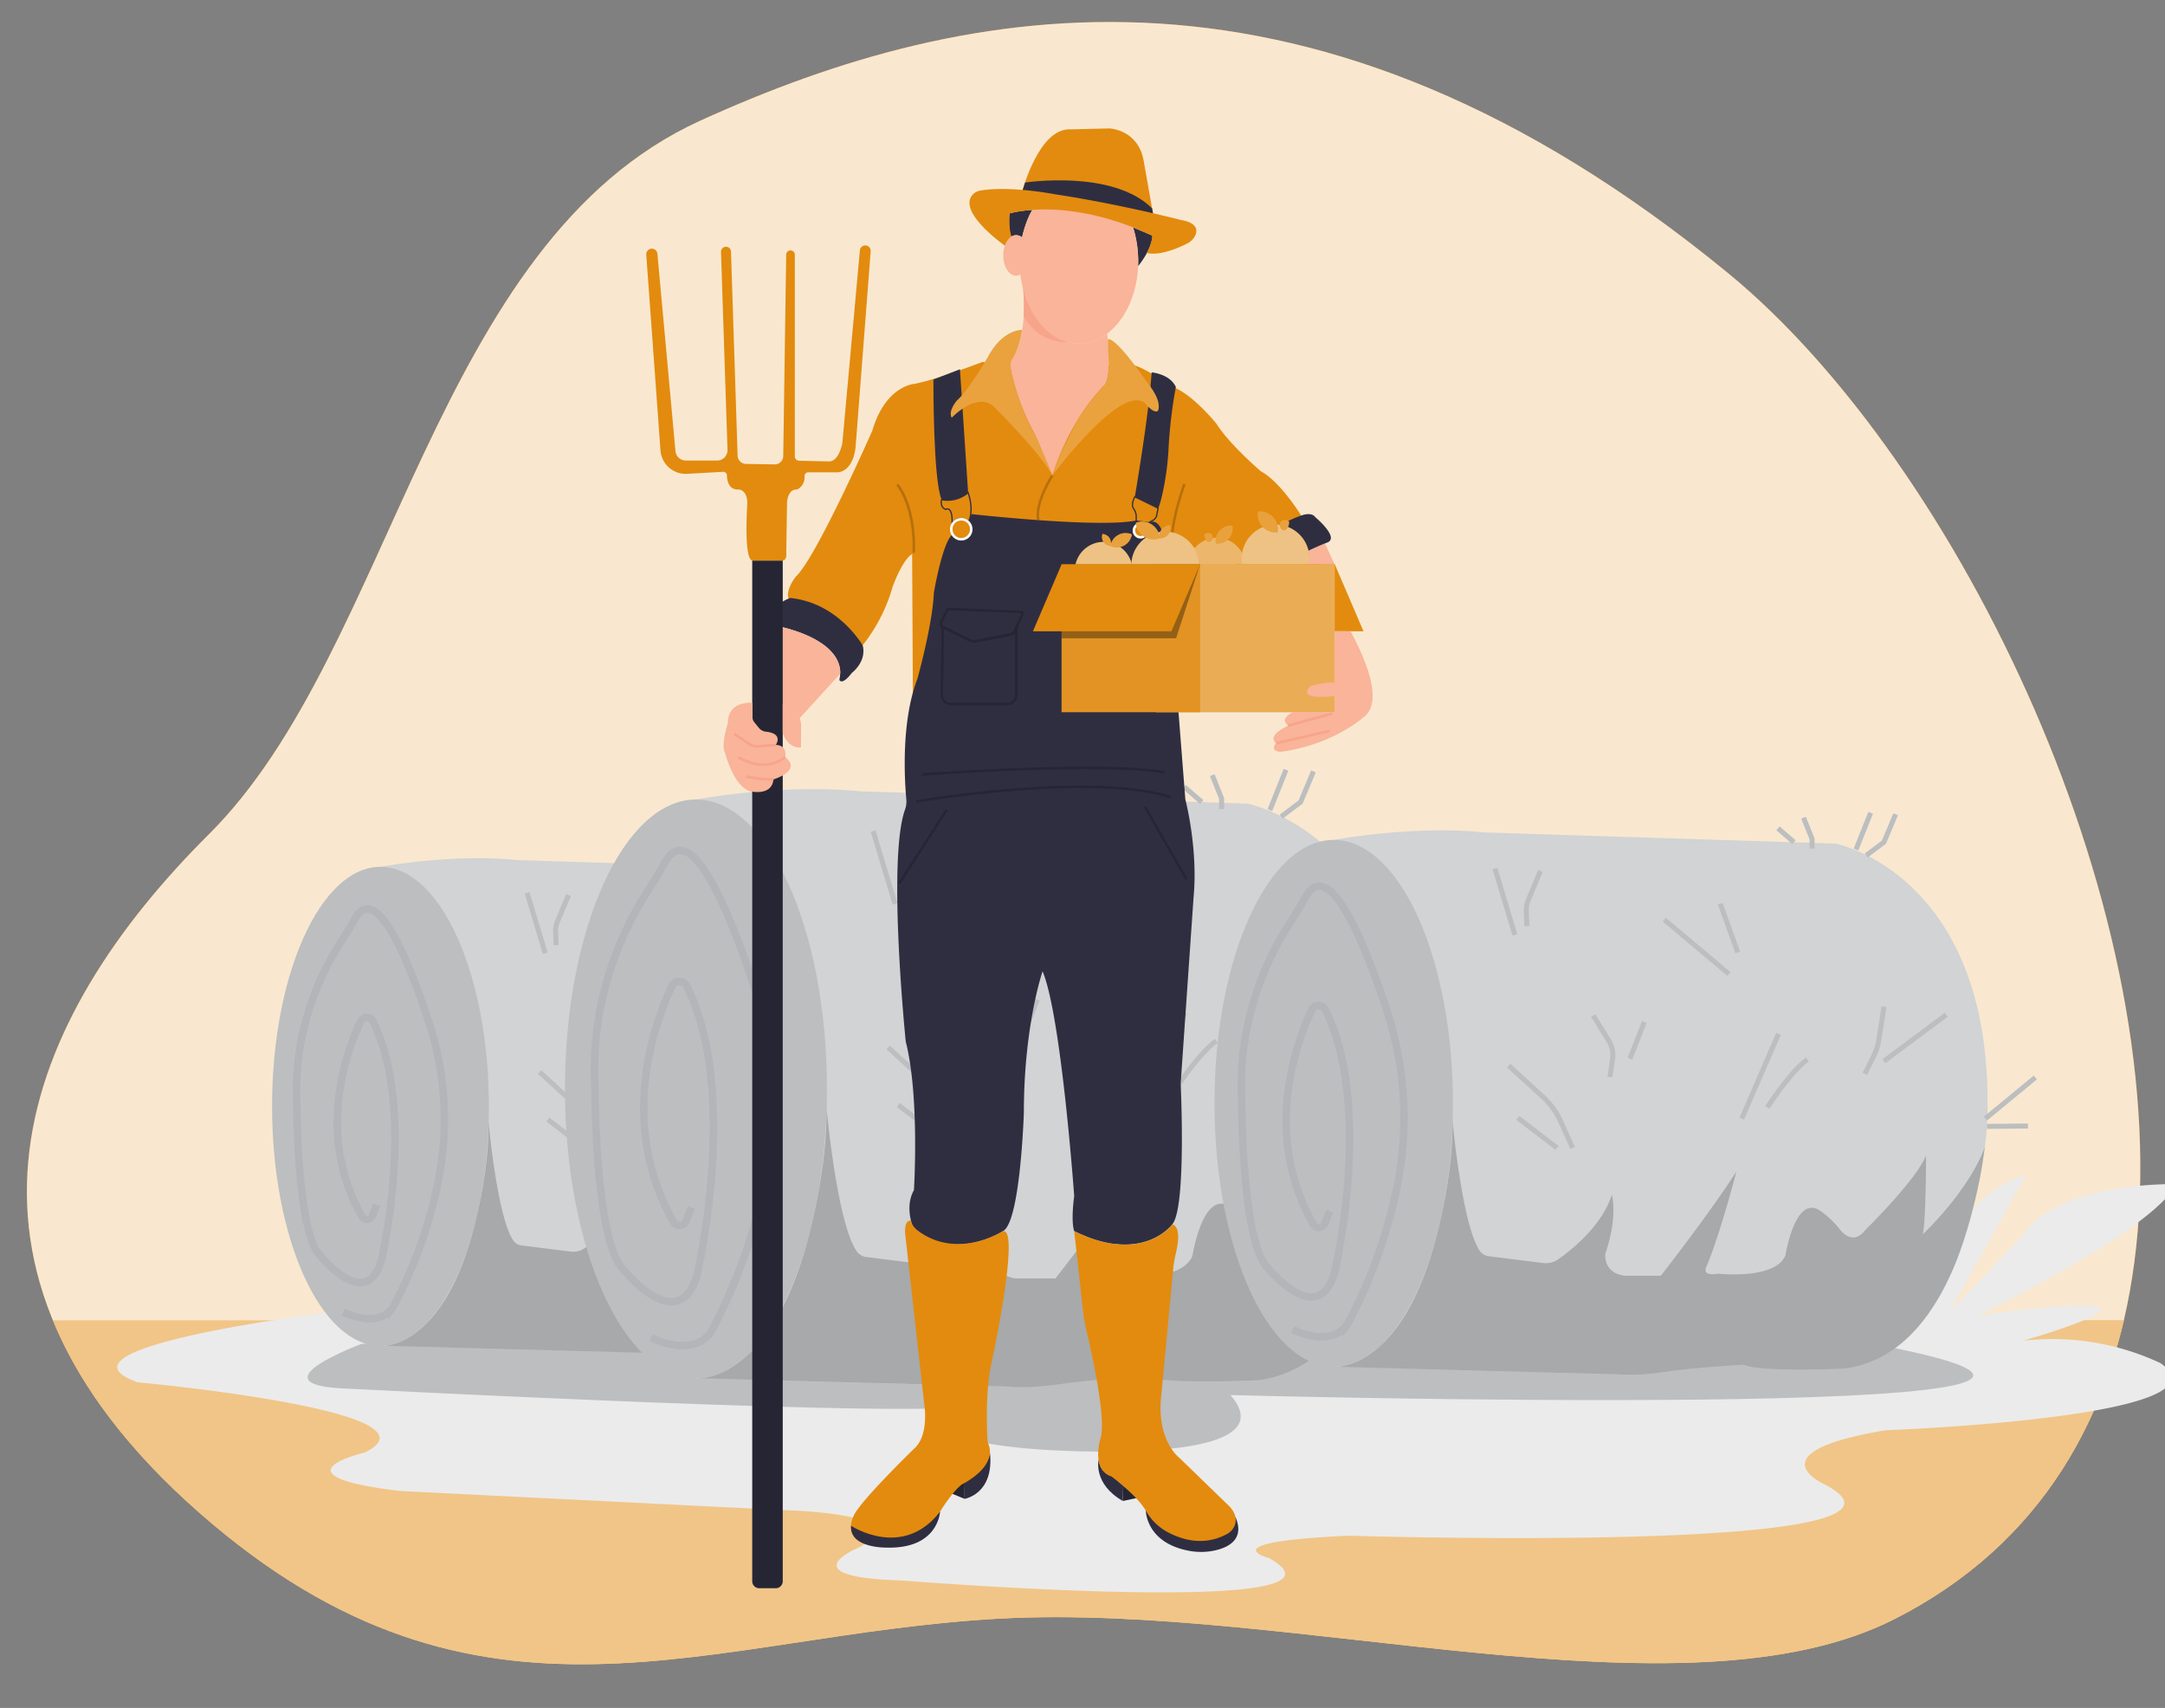 <svg id="bad9fe94-f1c8-4baa-81b1-992b72682067" data-name="Layer 1" xmlns="http://www.w3.org/2000/svg" xmlns:xlink="http://www.w3.org/1999/xlink" width="865.76" height="682.89" viewBox="0 0 865.76 682.89"><rect x="0" y="0" width="865.76" height="682.89" fill="#808080" stroke="none"/><defs><clipPath id="ebfd3318-6679-41ed-9547-6cf9bcbc780d"><path id="a43e41b6-6dcf-4dc3-9fb2-337117b24049" data-name="SVGID" d="M152.15,346.58s28.57-5.37,54.78-2.69l127.68,4s59.14,11.42,55.11,102.82c0,0-5.38,82-51.75,88,0,0-30.17,1.52-36.85-1.39,0,0-17.46.9-30.77,2.88a67,67,0,0,1-11.84.72l-106.36-2.89Z" fill="#d1d3d4"/></clipPath><clipPath id="ba92b842-6b0a-4fa2-9ffa-f966d7a89aca"><path id="ba81b79e-947b-4924-8601-cbde0071c558" data-name="SVGID" d="M278.31,319.68s34.52-6.5,66.19-3.25l154.3,4.88s71.46,13.8,66.59,124.25c0,0-6.5,99.07-62.53,106.38,0,0-36.46,1.84-44.53-1.67,0,0-21.11,1.08-37.18,3.48a81.68,81.68,0,0,1-14.32.86l-128.52-3.48Z" fill="#d1d3d4"/></clipPath><clipPath id="bb8c334f-099f-4970-8952-b1da4d2535d2"><path id="edfcfa21-ffd4-4bcd-a4a6-e4229078079a" data-name="SVGID" d="M533.34,335.82s31.41-5.91,60.23-3L734,337.3s65,12.56,60.6,113.07c0,0-5.91,90.16-56.9,96.81,0,0-33.18,1.67-40.53-1.53,0,0-19.2,1-33.83,3.17a73.76,73.76,0,0,1-13,.79l-116.95-3.17Z" fill="#d1d3d4"/></clipPath></defs><g id="b54c1dc4-9cef-4141-b1e5-fe02eebbfd91" data-name="freepik--background-simple--inject-1"><path d="M853.48,504.8C871.77,367.37,783,184.73,691.17,109.31,525.22-26.86,387.35-.53,280.1,48.22S157.64,259.85,83.59,333.51s-116.16,172.75-3.81,271.4,203.06,48.52,320.42,42.25,273.2,43,357.45.18C816.49,617.44,845.46,565.62,853.48,504.8Z" fill="#E38B0E"/><path d="M853.48,504.8C871.77,367.37,783,184.73,691.17,109.31,525.22-26.86,387.35-.53,280.1,48.22S157.64,259.85,83.59,333.51s-116.16,172.75-3.81,271.4,203.06,48.52,320.42,42.25,273.2,43,357.45.18C816.49,617.44,845.46,565.62,853.48,504.8Z" fill="#fff" opacity="0.8" style="isolation:isolate"/></g><g id="e8ee3f42-0f85-4b03-8d0e-a11cfc9f6b31" data-name="freepik--Floor--inject-1"><path d="M21.2,528c10.46,25.34,29.26,51.13,58.58,76.85,112.34,98.63,203.06,48.52,320.42,42.25s273.2,43,357.45.18c51.18-26,79.77-68.68,91.66-119.32Z" fill="#E38B0E"/><path d="M21.2,528c10.46,25.34,29.26,51.13,58.58,76.85,112.34,98.63,203.06,48.52,320.42,42.25s273.2,43,357.45.18c51.18-26,79.77-68.68,91.66-119.32Z" fill="#fff" opacity="0.5" style="isolation:isolate"/></g><path d="M133,524.57S15.44,538.63,55.05,552.68c0,0,125.23,11.5,90.73,28.11,0,0-38.34,9,14.05,15.34l153.34,7.66s57.5,1.28,29.39,15.34c0,0-26.83,11.5,17.89,12.78,0,0,190.39,15.33,147-8.95,0,0-24.28-6.39,31.94-8.94,0,0,244.07,7.66,190.4-20.45,0,0-29.39-12.78,24.28-21.72,0,0,140.56-5.11,109.89-26.83A101.93,101.93,0,0,0,809,536.07s80.5-23-17.89-10.22c0,0,69-33.23,79.23-52.39,0,0-47.28-1.28-61.34,20.44l-29.39,30.67,30.67-55s-16.61,5.12-24.28,17.89Z" fill="#ebebeb"/><path d="M144.5,537.35S99.77,554,139.39,555.24c0,0,196.78,10.22,240.23,7.66,0,0-17.89,12.78,35.77,16.62,0,0,102.23,7.66,76.67-21.73,0,0,411.46,11.08,265.79-18.74L276.11,528.4Z" fill="#bcbec0"/><path id="a7a0aeeb-9e01-4c5d-8d99-4e157badf36a" data-name="SVGID" d="M152.15,346.58s28.57-5.37,54.78-2.69l127.68,4s59.14,11.42,55.11,102.82c0,0-5.38,82-51.75,88,0,0-30.17,1.52-36.85-1.39,0,0-17.46.9-30.77,2.88a67,67,0,0,1-11.84.72l-106.36-2.89Z" fill="#d1d3d4"/><g clip-path="url(#ebfd3318-6679-41ed-9547-6cf9bcbc780d)"><path d="M195.31,448.14s3.46,38.51,10,47.92a4.46,4.46,0,0,0,3.11,1.88l19.85,2.49a7.83,7.83,0,0,0,5.51-1.37c5.05-3.55,15.94-12.27,19.47-23.44,0,0,2.32,7.75-2.33,21.3,0,0-1.16,7,7,8.14H271.1s18.21-23.24,27.51-38c0,0-5.81,22.46-10.85,34.47,0,0-2.32,3.88,4.26,2.71,0,0,20.53,2.33,24.4-6.58,0,0,3.1-20.14,11.24-17,0,0,3.09,1.16,8.13,7,0,0,4.65,7.36,9.68.77,0,0,18.59-18.2,22.08-27.11,0,0,0,23.24-1.16,28.66,0,0,17-15.88,22.85-32.53,0,0-7.74,59.65-32.92,74,0,0-8,7-18.35,7.39,0,0-31.62,1.52-36.85-1.39,0,0-13.17.78-26.34,2.32,0,0-10.84,1.94-19.17,1.17l-103.46-2.78s26.38,2.2,38.58-52.42C190.73,485.69,195.81,465.77,195.31,448.14Z" opacity="0.2"/></g><line x1="219.1" y1="447.65" x2="233.36" y2="458.58" fill="none" stroke="#bcbec0" stroke-miterlimit="10" stroke-width="2"/><path d="M215.78,428.64l12.63,11.56a26.26,26.26,0,0,1,6.22,8.58l4.43,9.8" fill="none" stroke="#bcbec0" stroke-miterlimit="10" stroke-width="2"/><path d="M246.51,410.45l5.68,9.18a9.81,9.81,0,0,1,1.37,6.54l-.95,6.65" fill="none" stroke="#bcbec0" stroke-miterlimit="10" stroke-width="2"/><line x1="265.1" y1="412.78" x2="259.87" y2="426.14" fill="none" stroke="#bcbec0" stroke-miterlimit="10" stroke-width="2"/><line x1="210.78" y1="357" x2="218.04" y2="381.11" fill="none" stroke="#bcbec0" stroke-miterlimit="10" stroke-width="2"/><path d="M227.34,357.87l-4.48,10.69a8.81,8.81,0,0,0-.68,3.76l.22,5.6" fill="none" stroke="#bcbec0" stroke-miterlimit="10" stroke-width="2"/><line x1="272.36" y1="375.59" x2="295.89" y2="395.35" fill="none" stroke="#bcbec0" stroke-miterlimit="10" stroke-width="2"/><line x1="299.09" y1="387.5" x2="292.7" y2="369.78" fill="none" stroke="#bcbec0" stroke-miterlimit="10" stroke-width="2"/><line x1="300.54" y1="447.93" x2="313.91" y2="417.13" fill="none" stroke="#bcbec0" stroke-miterlimit="10" stroke-width="2"/><path d="M309.84,443.86s8.13-12.78,14.52-17.43" fill="none" stroke="#bcbec0" stroke-miterlimit="10" stroke-width="2"/><path d="M345.28,431.66l3.14-6.29a21.38,21.38,0,0,0,2-6.33l1.81-11.78" fill="none" stroke="#bcbec0" stroke-miterlimit="10" stroke-width="2"/><line x1="352.25" y1="427.01" x2="374.91" y2="410.16" fill="none" stroke="#bcbec0" stroke-miterlimit="10" stroke-width="2"/><line x1="389.12" y1="447.93" x2="407.29" y2="432.96" fill="none" stroke="#bcbec0" stroke-miterlimit="10" stroke-width="2"/><line x1="404.62" y1="450.61" x2="389.72" y2="450.75" fill="none" stroke="#bcbec0" stroke-miterlimit="10" stroke-width="2"/><line x1="342.07" y1="350.1" x2="347.42" y2="336.73" fill="none" stroke="#bcbec0" stroke-miterlimit="10" stroke-width="2"/><polyline points="345.81 352.24 352.23 347.42 356.5 337.27" fill="none" stroke="#bcbec0" stroke-miterlimit="10" stroke-width="2"/><line x1="313.71" y1="342.38" x2="319.52" y2="347.41" fill="none" stroke="#bcbec0" stroke-miterlimit="10" stroke-width="2"/><polyline points="323.01 338.5 326.11 346.25 326.11 349.74" fill="none" stroke="#bcbec0" stroke-miterlimit="10" stroke-width="2"/><ellipse cx="152.15" cy="442.35" rx="43.35" ry="95.77" fill="#bcbec0"/><path d="M137.28,524.62s12.81,6.68,19.35-1.22a8.8,8.8,0,0,0,.76-1.15,184.84,184.84,0,0,0,17.9-50.19,125.1,125.1,0,0,0-4-64c-8-24.28-20.87-56-29.42-40.55-1.81,3.27-3.79,6.44-5.82,9.58-6.72,10.37-19,33.84-17.33,64.47,0,0,0,51.12,9.29,60.42,0,0,18,22.66,24.41,2.32,0,0,14.38-60.2-3.28-95.92a2.73,2.73,0,0,0-4.92,0c-5.66,12-18.07,45.39.54,78a2.3,2.3,0,0,0,4.13-.28l1.78-4.46" fill="none" stroke="#939598" stroke-miterlimit="10" stroke-width="3" opacity="0.2"/><path id="a9006156-d03b-4fe0-8a93-56e03c316e16" data-name="SVGID" d="M278.31,319.68s34.52-6.5,66.19-3.25l154.3,4.88s71.46,13.8,66.59,124.25c0,0-6.5,99.07-62.53,106.38,0,0-36.46,1.84-44.53-1.67,0,0-21.11,1.08-37.18,3.48a81.68,81.68,0,0,1-14.32.86l-128.52-3.48Z" fill="#d1d3d4"/><g clip-path="url(#ba92b842-6b0a-4fa2-9ffa-f966d7a89aca)"><path d="M330.46,442.4s4.19,46.54,12.13,57.91a5.39,5.39,0,0,0,3.76,2.27l24,3a9.5,9.5,0,0,0,6.66-1.65c6.1-4.3,19.26-14.83,23.52-28.33,0,0,2.81,9.36-2.81,25.74,0,0-1.4,8.43,8.43,9.83h15.91s22-28.08,33.23-45.87c0,0-7,27.15-13.1,41.66,0,0-2.81,4.68,5.15,3.28,0,0,24.8,2.81,29.48-8,0,0,3.75-24.34,13.58-20.59,0,0,3.74,1.4,9.83,8.42,0,0,5.61,8.89,11.7.94,0,0,22.46-22,26.68-32.77,0,0,0,28.09-1.41,34.64,0,0,20.6-19.19,27.62-39.32,0,0-9.36,72.08-39.79,89.4,0,0-9.7,8.5-22.16,8.93,0,0-38.22,1.84-44.53-1.67,0,0-15.92.93-31.83,2.8,0,0-13.11,2.34-23.17,1.41l-125-3.35s31.88,2.65,46.62-63.35C324.93,487.78,331.07,463.71,330.46,442.4Z" opacity="0.2"/></g><line x1="359.21" y1="441.81" x2="376.44" y2="455.02" fill="none" stroke="#bcbec0" stroke-miterlimit="10" stroke-width="2"/><path d="M355.19,418.84l15.27,14A31.61,31.61,0,0,1,378,443.18L383.33,455" fill="none" stroke="#bcbec0" stroke-miterlimit="10" stroke-width="2"/><path d="M392.33,396.86,399.2,408a11.81,11.81,0,0,1,1.65,7.89l-1.15,8" fill="none" stroke="#bcbec0" stroke-miterlimit="10" stroke-width="2"/><line x1="414.8" y1="399.67" x2="408.48" y2="415.82" fill="none" stroke="#bcbec0" stroke-miterlimit="10" stroke-width="2"/><line x1="349.15" y1="332.27" x2="357.93" y2="361.41" fill="none" stroke="#bcbec0" stroke-miterlimit="10" stroke-width="2"/><path d="M369.16,333.32l-5.4,12.92a10.53,10.53,0,0,0-.83,4.54l.26,6.76" fill="none" stroke="#bcbec0" stroke-miterlimit="10" stroke-width="2"/><line x1="423.57" y1="354.74" x2="452.01" y2="378.61" fill="none" stroke="#bcbec0" stroke-miterlimit="10" stroke-width="2"/><line x1="455.87" y1="369.13" x2="448.15" y2="347.72" fill="none" stroke="#bcbec0" stroke-miterlimit="10" stroke-width="2"/><line x1="457.62" y1="442.15" x2="473.77" y2="404.93" fill="none" stroke="#bcbec0" stroke-miterlimit="10" stroke-width="2"/><path d="M468.86,437.23s9.83-15.45,17.55-21.06" fill="none" stroke="#bcbec0" stroke-miterlimit="10" stroke-width="2"/><path d="M511.68,422.49l3.81-7.61a25.92,25.92,0,0,0,2.43-7.64L520.11,393" fill="none" stroke="#bcbec0" stroke-miterlimit="10" stroke-width="2"/><line x1="520.11" y1="416.87" x2="547.49" y2="396.51" fill="none" stroke="#bcbec0" stroke-miterlimit="10" stroke-width="2"/><line x1="564.66" y1="442.15" x2="586.62" y2="424.07" fill="none" stroke="#bcbec0" stroke-miterlimit="10" stroke-width="2"/><line x1="583.39" y1="445.39" x2="565.39" y2="445.56" fill="none" stroke="#bcbec0" stroke-miterlimit="10" stroke-width="2"/><line x1="507.8" y1="323.93" x2="514.26" y2="307.78" fill="none" stroke="#bcbec0" stroke-miterlimit="10" stroke-width="2"/><polyline points="512.33 326.51 520.08 320.7 525.25 308.42" fill="none" stroke="#bcbec0" stroke-miterlimit="10" stroke-width="2"/><line x1="473.54" y1="314.6" x2="480.56" y2="320.68" fill="none" stroke="#bcbec0" stroke-miterlimit="10" stroke-width="2"/><polyline points="484.77 309.92 488.51 319.28 488.51 323.49" fill="none" stroke="#bcbec0" stroke-miterlimit="10" stroke-width="2"/><ellipse cx="278.31" cy="435.4" rx="52.38" ry="115.72" fill="#bcbec0"/><path d="M260.34,534.82s15.48,8.08,23.38-1.47a9.84,9.84,0,0,0,.92-1.39,223.34,223.34,0,0,0,21.62-60.65,151.1,151.1,0,0,0-4.86-77.37c-9.67-29.33-25.22-67.67-35.55-49-2.19,4-4.58,7.79-7,11.58-8.11,12.54-23,40.89-20.94,77.9,0,0,0,61.79,11.24,73,0,0,21.76,27.38,29.48,2.81,0,0,17.39-72.75-3.95-115.91a3.31,3.31,0,0,0-6,0c-6.84,14.48-21.82,54.86.66,94.21a2.78,2.78,0,0,0,5-.35l2.15-5.37" fill="none" stroke="#939598" stroke-miterlimit="10" stroke-width="3" opacity="0.2"/><path id="b8312515-29ca-471a-ba64-04d6132e9912" data-name="SVGID" d="M533.34,335.82s31.41-5.91,60.23-3L734,337.3s65,12.56,60.6,113.07c0,0-5.91,90.16-56.9,96.81,0,0-33.18,1.67-40.53-1.53,0,0-19.2,1-33.83,3.17a73.76,73.76,0,0,1-13,.79l-116.95-3.17Z" fill="#d1d3d4"/><g clip-path="url(#bb8c334f-099f-4970-8952-b1da4d2535d2)"><path d="M580.79,447.49s3.81,42.35,11,52.71a5,5,0,0,0,3.42,2.06L617.08,505a8.63,8.63,0,0,0,6.07-1.51c5.55-3.9,17.52-13.49,21.4-25.77,0,0,2.56,8.52-2.56,23.42,0,0-1.27,7.67,7.67,8.95h14.48s20-25.56,30.24-41.74c0,0-6.38,24.7-11.92,37.9,0,0-2.56,4.26,4.68,3,0,0,22.58,2.55,26.84-7.24,0,0,3.41-22.15,12.35-18.75,0,0,3.41,1.28,8.94,7.67,0,0,5.12,8.09,10.65.85,0,0,20.45-20,24.28-29.81,0,0,0,25.55-1.28,31.52,0,0,18.75-17.47,25.13-35.78,0,0-8.51,65.59-36.2,81.35,0,0-8.83,7.73-20.17,8.13,0,0-34.78,1.67-40.53-1.53,0,0-14.48.86-29,2.56,0,0-11.93,2.13-21.08,1.28l-113.77-3s29,2.41,42.42-57.65C575.76,488.79,581.35,466.89,580.79,447.49Z" opacity="0.2"/></g><line x1="606.96" y1="446.96" x2="622.63" y2="458.98" fill="none" stroke="#bcbec0" stroke-miterlimit="10" stroke-width="2"/><path d="M603.3,426.06l13.9,12.7A29.07,29.07,0,0,1,624,448.2L628.9,459" fill="none" stroke="#bcbec0" stroke-miterlimit="10" stroke-width="2"/><path d="M637.1,406.05l6.25,10.1a10.77,10.77,0,0,1,1.5,7.18l-1.05,7.32" fill="none" stroke="#bcbec0" stroke-miterlimit="10" stroke-width="2"/><line x1="657.54" y1="408.61" x2="651.79" y2="423.3" fill="none" stroke="#bcbec0" stroke-miterlimit="10" stroke-width="2"/><line x1="597.8" y1="347.27" x2="605.79" y2="373.79" fill="none" stroke="#bcbec0" stroke-miterlimit="10" stroke-width="2"/><path d="M616,348.23,611.09,360a9.94,9.94,0,0,0-.75,4.14l.24,6.15" fill="none" stroke="#bcbec0" stroke-miterlimit="10" stroke-width="2"/><line x1="665.53" y1="367.72" x2="691.4" y2="389.44" fill="none" stroke="#bcbec0" stroke-miterlimit="10" stroke-width="2"/><line x1="694.92" y1="380.82" x2="687.89" y2="361.33" fill="none" stroke="#bcbec0" stroke-miterlimit="10" stroke-width="2"/><line x1="696.51" y1="447.26" x2="711.21" y2="413.4" fill="none" stroke="#bcbec0" stroke-miterlimit="10" stroke-width="2"/><path d="M706.74,442.79s8.94-14.06,16-19.17" fill="none" stroke="#bcbec0" stroke-miterlimit="10" stroke-width="2"/><path d="M745.71,429.37l3.46-6.92a23.6,23.6,0,0,0,2.21-6.95l2-13" fill="none" stroke="#bcbec0" stroke-miterlimit="10" stroke-width="2"/><line x1="753.38" y1="424.26" x2="778.29" y2="405.73" fill="none" stroke="#bcbec0" stroke-miterlimit="10" stroke-width="2"/><line x1="793.92" y1="447.27" x2="813.91" y2="430.81" fill="none" stroke="#bcbec0" stroke-miterlimit="10" stroke-width="2"/><line x1="810.97" y1="450.21" x2="794.58" y2="450.37" fill="none" stroke="#bcbec0" stroke-miterlimit="10" stroke-width="2"/><line x1="742.18" y1="339.68" x2="748.06" y2="324.98" fill="none" stroke="#bcbec0" stroke-miterlimit="10" stroke-width="2"/><polyline points="746.29 342.03 753.35 336.74 758.05 325.57" fill="none" stroke="#bcbec0" stroke-miterlimit="10" stroke-width="2"/><line x1="711" y1="331.19" x2="717.39" y2="336.73" fill="none" stroke="#bcbec0" stroke-miterlimit="10" stroke-width="2"/><polyline points="721.22 326.93 724.63 335.45 724.63 339.29" fill="none" stroke="#bcbec0" stroke-miterlimit="10" stroke-width="2"/><ellipse cx="533.34" cy="441.13" rx="47.67" ry="105.31" fill="#bcbec0"/><path d="M517,531.6s14.09,7.35,21.28-1.34a7.71,7.71,0,0,0,.83-1.27,202.92,202.92,0,0,0,19.68-55.19,137.45,137.45,0,0,0-4.42-70.4c-8.8-26.7-23-61.59-32.36-44.59-2,3.59-4.16,7.09-6.4,10.54-7.38,11.4-20.92,37.2-19.05,70.88,0,0,0,56.23,10.22,66.45,0,0,19.8,24.92,26.83,2.56,0,0,15.82-66.21-3.59-105.48a3,3,0,0,0-5.43,0c-6.22,13.18-19.86,49.92.6,85.74a2.53,2.53,0,0,0,4.55-.32l2-4.89" fill="none" stroke="#939598" stroke-miterlimit="10" stroke-width="3" opacity="0.2"/><path d="M529.83,217.29l3.91,8.37-10.49.2s.44-3.88-.41-5.88Z" fill="#f9b499"/><path d="M385.36,592.38l.38,6.9s11.85-1.87,10.14-18.41C395.88,580.87,395.47,586,385.36,592.38Z" fill="#2f2e41"/><path d="M385.74,599.28l-5.12-2.11s-.72.14,1.79-2.11a28.86,28.86,0,0,1,3.11-2.58Z" fill="#2f2e41"/><path d="M385.74,599.28l-5.12-2.11s-.72.14,1.79-2.11a28.86,28.86,0,0,1,3.11-2.58Z" opacity="0.2"/><path d="M458.2,604s0,12.58,16.75,15.95a25.85,25.85,0,0,0,12.3-.39c5.1-1.47,10.24-4.91,6.83-12.92Z" fill="#2f2e41"/><polygon points="449.03 600.13 454.6 598.94 449.21 594.02 449.03 600.13" fill="#2f2e41"/><polygon points="449.03 600.13 454.6 598.94 449.21 594.02 449.03 600.13" opacity="0.2"/><path d="M439.32,583.59S437,593.3,449,600.13l.18-6.11-4.8-4.08S440.18,589.5,439.32,583.59Z" fill="#2f2e41"/><path d="M392.82,144.75s-18.72,7.17-27.14,8.73c0,0-11.54.63-16.85,18.72,0,0-22.46,50.86-30.57,58.34,0,0-4.37,5.31-2.81,9.05,0,0,10-1.25,21.22,9.67,0,0,6.86,5,7.8,9.36a67.06,67.06,0,0,0,12.48-24s3.35-9.51,7.15-12.64a5.51,5.51,0,0,1,.65-.46l.31,57.09,106,.35-5.5-62.12,33.69,6.24s10.61-15,21.53-16.23c0,0-8.43-14-16.54-18.4,0,0-12.48-10.61-17.78-19,0,0-9.67-12.16-18.1-15,0,0-11.54-8.11-15.28-8.42Z" fill="#E38B0E"/><path d="M441.42,154.22c-14.65,15-20.59,35.89-20.59,35.89L414,173.88a92.14,92.14,0,0,1-10-27.14,3.9,3.9,0,0,1,.61-2.83c6.72-10.5,4.56-28.5,4.56-28.5l.13.6c3.38,12.49,12,21.38,22.18,21.38a18.65,18.65,0,0,0,11.25-4C444.83,152.67,441.42,154.22,441.42,154.22Z" fill="#f9b499"/><path d="M373.26,151.74s-.16,40.24,3.27,48c0,0,6.24,1.25,10.61-2.8l-3.27-49.3Z" fill="#2f2e41"/><path d="M453.81,198.63s5.68-33,6.71-49.74c0,0,7.27.56,9.69,5.84a190.41,190.41,0,0,0-2.86,23.55,112.48,112.48,0,0,1-1.94,16.47c-.75,3.72-1.6,7.28-2.3,8.42Z" fill="#2f2e41"/><g opacity="0.2"><path d="M469.18,214.76l-1,0c.41-8.86,4.94-21.3,5-21.43l.94.35C474.06,193.76,469.59,206.06,469.18,214.76Z"/></g><g opacity="0.2"><path d="M365.91,221l-1,0c.61-18.59-6.41-26.84-6.49-26.92l.76-.66C359.48,193.69,366.53,202,365.91,221Z"/></g><path d="M376.53,199.78s-.87,2.89,1.62,3.88c0,0,3.24-2,2.49,7.22,0,0,.5-5.72,6.73-2.49,0,0,2.28-3.9-.23-11.41A12.75,12.75,0,0,1,376.53,199.78Z" fill="none" stroke="#2f2e41" stroke-miterlimit="10" stroke-width="0.5"/><path d="M453.81,198.63s-1.69,3-.53,4.69a5.5,5.5,0,0,1,1.08,3.08v3.24a4.1,4.1,0,0,1,4,1,4.26,4.26,0,0,1,2.12-2.31,3.31,3.31,0,0,0,2.06-2.22l.58-2.93Z" fill="none" stroke="#2f2e41" stroke-miterlimit="10" stroke-width="0.5"/><path d="M474,319.59l-7.64-97.5c-.93-16.54-6.55-13.26-6.55-13.26l-5.37-.73c-15.27,3.14-65.92-2.55-65.92-2.55l-1.18,2.84-.33.27a4,4,0,1,1-6.09,5l0,0c-4.06,3-7.49,23.4-7.49,23.4-.47,12.47-6.55,34.31-6.55,34.31-6.64,17.18-5.13,40.87-4.45,48.25a9.6,9.6,0,0,1-.53,4.12c-7.15,20,.3,92.71.3,92.71,5.61,22,3.27,59.43,3.27,59.43-3.74,6.55-.46,14.51-.46,14.51,15.44,15,36,1.87,36,1.87,7-3.28,8.42-47.27,8.42-47.27,0-35.1,7.49-56.62,7.49-56.62,7.49,17.78,12.64,89.85,12.64,89.85-1.41,10.76,0,14,0,14,27.61,13.57,39.31-2.81,39.31-2.81,5.61-7,3.27-56.16,3.27-56.16l5.15-74.4C479.17,339.24,474,319.59,474,319.59ZM456.63,214.76a2.68,2.68,0,1,1,2.11-3.16A2.68,2.68,0,0,1,456.63,214.76Z" fill="#2f2e41"/><g opacity="0.2"><rect x="351.6" y="337.97" width="35.07" height="1" transform="translate(-115.59 464.44) rotate(-57.09)"/></g><g opacity="0.2"><rect x="465.63" y="320.31" width="1" height="33.42" transform="translate(-105.79 275.66) rotate(-29.74)"/></g><g opacity="0.2"><path d="M366.31,320.93l-.16-1c.7-.12,71-11.92,102.21-1.64l-.31.95C437,309.05,367,320.81,366.31,320.93Z"/></g><g opacity="0.2"><path d="M368.75,310.16l-.07-1c.73-.05,73.3-5.34,97.13-.82l-.19,1C441.92,304.83,369.48,310.11,368.75,310.16Z"/></g><g opacity="0.2"><path d="M402.74,282h-22.4a4.17,4.17,0,0,1-3-1.25,4.23,4.23,0,0,1-1.21-3l.38-27.83,11.75,5.75a2.69,2.69,0,0,0,1.7.23l14.41-2.77a1,1,0,0,0,.73-.58l.85-1.8h1v27.06A4.19,4.19,0,0,1,402.74,282Zm-25.25-30.49-.35,26.25a3.19,3.19,0,0,0,3.2,3.24h22.4a3.2,3.2,0,0,0,3.19-3.2V253.11a2,2,0,0,1-1.36,1l-14.41,2.77a3.73,3.73,0,0,1-2.33-.31Z"/></g><path d="M389.46,256.92a3.65,3.65,0,0,1-1.63-.38l-11.05-5.4a2,2,0,0,1-.91-2.73l2.52-4.8a1.22,1.22,0,0,1,1.08-.63l28.85,1.19a1.18,1.18,0,0,1,1,1.66h0L406,253a2.05,2.05,0,0,1-1.45,1.13l-14.41,2.77A3.33,3.33,0,0,1,389.46,256.92Zm-12.3-6.71.06,0,11,5.4a2.69,2.69,0,0,0,1.7.23l14.41-2.77a1,1,0,0,0,.73-.58l3.31-7.11a.17.17,0,0,0,0-.16.16.16,0,0,0-.14-.08L379.43,244a.16.16,0,0,0-.15.09l-2.52,4.8a1,1,0,0,0-.06.78A1,1,0,0,0,377.16,250.21Z" fill="#2f2e41"/><g opacity="0.2"><path d="M389.46,256.92a3.65,3.65,0,0,1-1.63-.38l-11.05-5.4a2,2,0,0,1-.91-2.73l2.52-4.8a1.22,1.22,0,0,1,1.08-.63l28.85,1.19a1.18,1.18,0,0,1,1,1.66h0L406,253a2.05,2.05,0,0,1-1.45,1.13l-14.41,2.77A3.33,3.33,0,0,1,389.46,256.92Zm-12.3-6.71.06,0,11,5.4a2.69,2.69,0,0,0,1.7.23l14.41-2.77a1,1,0,0,0,.73-.58l3.31-7.11a.17.17,0,0,0,0-.16.16.16,0,0,0-.14-.08L379.43,244a.16.16,0,0,0-.15.09l-2.52,4.8a1,1,0,0,0-.06.78A1,1,0,0,0,377.16,250.21Z"/></g><g opacity="0.2"><path d="M453.1,282H430.7a4.2,4.2,0,0,1-4.2-4.26l.37-27.83,11.76,5.75a2.69,2.69,0,0,0,1.7.23l14.41-2.77a1,1,0,0,0,.73-.58l.84-1.8h1v27.06A4.2,4.2,0,0,1,453.1,282Zm-25.25-30.49-.35,26.25a3.19,3.19,0,0,0,3.2,3.24h22.4a3.2,3.2,0,0,0,3.19-3.2V253.11a2,2,0,0,1-1.37,1l-14.4,2.77a3.72,3.72,0,0,1-2.33-.31Z"/></g><path d="M439.82,256.92a3.65,3.65,0,0,1-1.63-.38l-11.06-5.4a2,2,0,0,1-1-1.18,2,2,0,0,1,.12-1.55l2.52-4.8a1.2,1.2,0,0,1,1.08-.63l28.84,1.19a1.16,1.16,0,0,1,.95.56,1.19,1.19,0,0,1,.07,1.1h0L456.37,253a2,2,0,0,1-1.45,1.13l-14.4,2.77A3.39,3.39,0,0,1,439.82,256.92Zm-12.31-6.71.07,0,11.05,5.4a2.69,2.69,0,0,0,1.7.23l14.41-2.77a1,1,0,0,0,.73-.58l3.31-7.11a.17.17,0,0,0,0-.16.16.16,0,0,0-.14-.08L429.79,244a.17.17,0,0,0-.16.09l-2.52,4.8a1.05,1.05,0,0,0-.06.78A1,1,0,0,0,427.51,250.21Z" fill="#2f2e41"/><g opacity="0.2"><path d="M439.82,256.92a3.65,3.65,0,0,1-1.63-.38l-11.06-5.4a2,2,0,0,1-1-1.18,2,2,0,0,1,.12-1.55l2.52-4.8a1.2,1.2,0,0,1,1.08-.63l28.84,1.19a1.16,1.16,0,0,1,.95.56,1.19,1.19,0,0,1,.07,1.1h0L456.37,253a2,2,0,0,1-1.45,1.13l-14.4,2.77A3.39,3.39,0,0,1,439.82,256.92Zm-12.31-6.71.07,0,11.05,5.4a2.69,2.69,0,0,0,1.7.23l14.41-2.77a1,1,0,0,0,.73-.58l3.31-7.11a.17.17,0,0,0,0-.16.16.16,0,0,0-.14-.08L429.79,244a.17.17,0,0,0-.16.09l-2.52,4.8a1.05,1.05,0,0,0-.06.78A1,1,0,0,0,427.51,250.21Z"/></g><path d="M316,239.09s-9,3-7.12,9.48a2.4,2.4,0,0,0,1.84,1.69c5.67,1.18,28.21,6.84,24.93,21.59,0,0,.94,2.5,5-2.81,0,0,5.92-4.36,4.36-10.92C345,258.12,335.35,241,316,239.09Z" fill="#2f2e41"/><g opacity="0.2"><path d="M414.71,208c-1.46-7.05,5.41-17.72,5.7-18.17l.84.55c-.07.1-6.94,10.77-5.56,17.41Z"/></g><path d="M364.21,488.06s-2.81-.63-2.18,5.77L369.67,562s1.87,11.85-4.06,17.16c0,0-22.33,21.64-24.33,27.14,0,0-5,9.67,7.49,11.54,0,0,23.71,5.31,27.14-13.41,0,0,4.68-7.8,8.74-10.92,0,0,15-7.18,10.29-16.85,0,0-1.25-17.47,1.25-30.26,0,0,12.17-55.85,4.83-54.13,0,0-17.94,11.65-34-.2a8.18,8.18,0,0,1-2.85-4Z" fill="#E38B0E"/><path d="M340.33,610.05s20.6,13.72,35.58-5.62c0,0-.62,15-21.53,14.35C354.38,618.78,339.67,619.06,340.33,610.05Z" fill="#2f2e41"/><path d="M429.57,492.27l3.51,31.86a63.9,63.9,0,0,0,1.33,7.64c2.28,9.6,8.07,35.67,5.66,43.38,0,0-3.95,12.43,4.48,15.24,0,0,9.83,7,13.88,14a21.61,21.61,0,0,0,8.14,8c5.81,3.21,14.71,6,24,1a6.75,6.75,0,0,0,3.23-3.61c.74-2.08.62-5.18-3.43-8.72l-19-18.41s-9.36-7.18-6.87-25.9l4.66-49.46a44.57,44.57,0,0,1,1.05-6.18c.91-3.76,2-10.37-1.34-11.59C468.88,489.46,457.13,505.87,429.57,492.27Z" fill="#E38B0E"/><path d="M319.69,287.26,336,269.36s2-12.33-23.09-18.57l-.47,30.73S318.53,283.64,319.69,287.26Z" fill="#f9b499"/><path d="M300.88,224.12H313a0,0,0,0,1,0,0v408.1a2.79,2.79,0,0,1-2.79,2.79h-6.6a2.79,2.79,0,0,1-2.79-2.79V224.12a0,0,0,0,1,0,0Z" fill="#2f2e41"/><path d="M300.88,224.12H313a0,0,0,0,1,0,0v408.1a2.79,2.79,0,0,1-2.79,2.79h-6.6a2.79,2.79,0,0,1-2.79-2.79V224.12a0,0,0,0,1,0,0Z" opacity="0.2"/><path d="M289.14,188.65a1.44,1.44,0,0,1,1.54,1.39c.06,2.16.73,5.91,4.74,5.69,0,0,3.43,0,3.43,5.61,0,0-1.56,22.15,2,22.78h12.17s1.71,0,1.4-3.12l.31-20.28s.31-5.3,4.06-5a5.5,5.5,0,0,0,2.95-5.36,1.47,1.47,0,0,1,1.45-1.51H335s6.24,0,7.18-10.6l6-77.8a2.17,2.17,0,0,0-2.47-2.31h0a2.16,2.16,0,0,0-1.85,1.94l-7,76.92s-1.25,7.49-5.3,7.49l-12-.28a1.75,1.75,0,0,1-1.72-1.75V101.84a1.72,1.72,0,0,0-1.88-1.72h0a1.72,1.72,0,0,0-1.57,1.69l-1.18,80.51a3.4,3.4,0,0,1-3.47,3.36l-11.42-.19a3.42,3.42,0,0,1-3.36-3.31l-2.64-81.52a2,2,0,0,0-2-2h0a2,2,0,0,0-2,2.09l2.6,79.11a4.14,4.14,0,0,1-4.14,4.28H274.24a4.15,4.15,0,0,1-4.13-3.76l-7.22-78.9a2.24,2.24,0,0,0-2.7-2h0a2.24,2.24,0,0,0-1.76,2.35l5.69,78.27a10.11,10.11,0,0,0,10.69,9.35Z" fill="#E38B0E"/><path d="M409.13,115.57a78.85,78.85,0,0,1,.21,10.66s7.13,16.34,28.13,8.41Z" fill="#f7a48b"/><path d="M408.7,94.93a3.56,3.56,0,0,0-4.59-.1l.19-.5s-1.23-2.71-.62-9a45.46,45.46,0,0,1,9.19-1.38S410.74,86.64,408.7,94.93Z" fill="#2f2e41"/><path d="M455.11,106.43s5.56-6.65,5.77-12.23l-7.81-3.31A46.45,46.45,0,0,1,455.11,106.43Z" fill="#2f2e41"/><path d="M455.16,104.32c0,12.58-5,23.54-12.47,29.11a18.65,18.65,0,0,1-11.25,4c-10.15,0-18.8-8.89-22.18-21.38a44.45,44.45,0,0,1-1.53-11.69c0-18.28,10.61-33.08,23.71-33.08S455.16,86,455.16,104.32Z" fill="#f9b499"/><path d="M408.91,76.12s6.65-25.14,19.22-24.4l15.53-.37s11.46.37,13.68,12.94l3.75,21.18S422.59,76.12,408.91,76.12Z" fill="#E38B0E"/><path d="M408.91,76.12l1-3.13s35.1-5.38,50.82,10.34l.36,2.14S422,77.57,408.91,76.12Z" fill="#2f2e41"/><path d="M402.06,98.38S382.93,85.09,388.8,78a5.53,5.53,0,0,1,3.34-1.82c3.49-.6,13-1.54,30.26,1.58,0,0,21.83,3.12,50.23,10.29,0,0,7.88,1,5.25,6.25a7,7,0,0,1-3.14,3.06c-3.25,1.66-10.7,5-16.15,3.8,0,0,2.18-4.06,2.18-6.87,0,0-28.64-15.09-56.54-9.16a.71.71,0,0,0-.57.68c-.06,1.7-.12,6.78.92,9.1Z" fill="#E38B0E"/><ellipse cx="406.33" cy="102.13" rx="5.15" ry="8.11" fill="#f9b499"/><path d="M380.59,167s9.67-10.29,16.54-4.67c0,0,18.39,18.08,23.7,27.76L414,173.88s-6.6-9.83-10-27.14c0,0-.52-.67.61-2.83,0,0,2.85-3.72,4.1-12,0,0-8-.32-13.88,11.23,0,0-7.8,13.26-12.17,17C382.62,160.16,379,164.37,380.59,167Z" fill="#E38B0E"/><path d="M380.59,167s9.67-10.29,16.54-4.67c0,0,18.39,18.08,23.7,27.76L414,173.88s-6.6-9.83-10-27.14c0,0-.52-.67.61-2.83,0,0,2.85-3.72,4.1-12,0,0-8-.32-13.88,11.23,0,0-7.8,13.26-12.17,17C382.62,160.16,379,164.37,380.59,167Z" fill="#fff" opacity="0.2"/><path d="M421.07,189.32a.14.14,0,0,0,.25.13c3.75-4.91,27.88-35.81,36.64-28.2,0,0,3.12,4.06,5,3.12,0,0,2.34-3.27-4.05-11.23,0,0-12.64-18.56-15.91-17.47l.46,11.08s-.31,6.53-2,7.47a75.53,75.53,0,0,0-14,20.6A100.79,100.79,0,0,0,421.07,189.32Z" fill="#E38B0E"/><path d="M421.07,189.32a.14.14,0,0,0,.25.13c3.75-4.91,27.88-35.81,36.64-28.2,0,0,3.12,4.06,5,3.12,0,0,2.34-3.27-4.05-11.23,0,0-12.64-18.56-15.91-17.47l.46,11.08s-.31,6.53-2,7.47a75.53,75.53,0,0,0-14,20.6A100.79,100.79,0,0,0,421.07,189.32Z" fill="#fff" opacity="0.2"/><path d="M456.63,214.76a2.68,2.68,0,1,1,2.11-3.16A2.68,2.68,0,0,1,456.63,214.76Z" fill="none" stroke="#fff" stroke-miterlimit="10"/><path d="M385.16,215.54a4,4,0,0,1-4.22-1.9,3.88,3.88,0,0,1-.47-1.23,4,4,0,1,1,4.69,3.13Z" fill="none" stroke="#fff" stroke-miterlimit="10"/><path d="M521,205.92s3.55-1.22,5,.88c0,0,9.6,8,4.92,10.06,0,0-11,4.11-15.53,8.15a3.41,3.41,0,0,1-3.6.56c-3.47-1.47-9.47-4.56-7.78-7.77C504,217.8,509,209.72,521,205.92Z" fill="#2f2e41"/><path d="M313,292.89l0-11.16a11.86,11.86,0,0,1,4.89,2.68,7.73,7.73,0,0,1,2.47,5.8l-.07,8.63S315.15,299.68,313,292.89Z" fill="#f9b499"/><path d="M300.86,281s-9.81-1-9.81,8.17c0,0-2.81,8.65-1.17,11.7,0,0,3.28,13.1,9.83,15.44,0,0,8.89,2.34,9.59-4.68,0,0,11.7-3.51,4.68-8.89,0,0,1.17-4.68-3.74-4.92,0,0,3.27-4.49-3.94-5.27a4.21,4.21,0,0,1-2.82-1.51l-2.08-2.57a3.43,3.43,0,0,1-.48-2.11Z" fill="#f9b499"/><path d="M293.62,293.38l5.83,4a5.69,5.69,0,0,0,3.67,1l7.12-.55" fill="none" stroke="#f7a48b" stroke-miterlimit="10"/><path d="M295.26,302.74s10.06,6.78,18.72,0" fill="none" stroke="#f7a48b" stroke-miterlimit="10"/><path d="M298.3,310.46a51,51,0,0,0,11,1.17" fill="none" stroke="#f7a48b" stroke-miterlimit="10"/><path d="M452.9,227.37c0,6.37-9.24,17.71-15.6,17.71s-7.45-11.34-7.45-17.71a11.53,11.53,0,0,1,23,0Z" fill="#E38B0E"/><path d="M452.9,227.37c0,6.37-9.24,17.71-15.6,17.71s-7.45-11.34-7.45-17.71a11.53,11.53,0,0,1,23,0Z" fill="#fafafa" opacity="0.5" style="isolation:isolate"/><path d="M447.18,213.87a6.08,6.08,0,0,0-3.14,4.46,6.1,6.1,0,0,0,8.1-3,6,6,0,0,0,.49-1.66A6.08,6.08,0,0,0,447.18,213.87Z" fill="#E38B0E"/><path d="M447.18,213.87a6.08,6.08,0,0,0-3.14,4.46,6.1,6.1,0,0,0,8.1-3,6,6,0,0,0,.49-1.66A6.08,6.08,0,0,0,447.18,213.87Z" fill="#fafafa" opacity="0.2" style="isolation:isolate"/><path d="M441.27,216.71a3.59,3.59,0,0,0,2.8,1.59,3.6,3.6,0,0,0-3.21-4.81A3.61,3.61,0,0,0,441.27,216.71Z" fill="#E38B0E"/><path d="M441.27,216.71a3.59,3.59,0,0,0,2.8,1.59,3.6,3.6,0,0,0-3.21-4.81A3.61,3.61,0,0,0,441.27,216.71Z" fill="#fafafa" opacity="0.2" style="isolation:isolate"/><path d="M497.53,223c2.08,6-3,19.75-9,21.82s-10.72-8.31-12.8-14.33a11.52,11.52,0,0,1,21.67-7.83,3.4,3.4,0,0,1,.12.34Z" fill="#E38B0E"/><path d="M497.53,223c2.08,6-3,19.75-9,21.82s-10.72-8.31-12.8-14.33a11.52,11.52,0,0,1,21.67-7.83,3.4,3.4,0,0,1,.12.34Z" fill="#fafafa" opacity="0.4" style="isolation:isolate"/><path d="M487.73,212.12a6.1,6.1,0,0,0-1.5,5.23,6.09,6.09,0,0,0,6.61-7.18A6.1,6.1,0,0,0,487.73,212.12Z" fill="#E38B0E"/><path d="M487.73,212.12a6.1,6.1,0,0,0-1.5,5.23,6.09,6.09,0,0,0,6.61-7.18A6.1,6.1,0,0,0,487.73,212.12Z" fill="#fafafa" opacity="0.2" style="isolation:isolate"/><path d="M483.06,216.71a1.81,1.81,0,1,0,0-3.61,1.79,1.79,0,0,0-1.45.7A3.62,3.62,0,0,0,483.06,216.71Z" fill="#E38B0E"/><path d="M483.06,216.71a1.81,1.81,0,1,0,0-3.61,1.79,1.79,0,0,0-1.45.7A3.62,3.62,0,0,0,483.06,216.71Z" fill="#fafafa" opacity="0.2" style="isolation:isolate"/><path d="M452.48,224.88c-.67,7.45,8.93,21.67,16.38,22.34s9.89-12.48,10.55-19.92a13.53,13.53,0,0,0-26.87-3.12C452.51,224.41,452.49,224.65,452.48,224.88Z" fill="#E38B0E"/><path d="M452.48,224.88c-.67,7.45,8.93,21.67,16.38,22.34s9.89-12.48,10.55-19.92a13.53,13.53,0,0,0-26.87-3.12C452.51,224.41,452.49,224.65,452.48,224.88Z" fill="#fafafa" opacity="0.5" style="isolation:isolate"/><path d="M460.58,209.7a7.12,7.12,0,0,1,3.19,5.54,7.13,7.13,0,0,1-9.14-4.27,7.33,7.33,0,0,1-.41-2A7.11,7.11,0,0,1,460.58,209.7Z" fill="#E38B0E"/><path d="M460.58,209.7a7.12,7.12,0,0,1,3.19,5.54,7.13,7.13,0,0,1-9.14-4.27,7.33,7.33,0,0,1-.41-2A7.11,7.11,0,0,1,460.58,209.7Z" fill="#fafafa" opacity="0.2" style="isolation:isolate"/><path d="M467.19,213.66a4.29,4.29,0,0,1-3.45,1.58,4.23,4.23,0,0,1,3.09-5.11A4.53,4.53,0,0,1,468,210,4.25,4.25,0,0,1,467.19,213.66Z" fill="#E38B0E"/><path d="M467.19,213.66a4.29,4.29,0,0,1-3.45,1.58,4.23,4.23,0,0,1,3.09-5.11A4.53,4.53,0,0,1,468,210,4.25,4.25,0,0,1,467.19,213.66Z" fill="#fafafa" opacity="0.2" style="isolation:isolate"/><path d="M497.06,219.63c-2.35,7.09,3.74,23.14,10.82,25.49s12.49-9.89,14.85-17a13.53,13.53,0,1,0-25.43-9.24q-.14.36-.24.72Z" fill="#E38B0E"/><path d="M497.06,219.63c-2.35,7.09,3.74,23.14,10.82,25.49s12.49-9.89,14.85-17a13.53,13.53,0,1,0-25.43-9.24q-.14.36-.24.72Z" fill="#fafafa" opacity="0.5" style="isolation:isolate"/><path d="M509.07,206.7a7.11,7.11,0,0,1,1.83,6.14,7.15,7.15,0,0,1-7.91-6.29,7.42,7.42,0,0,1,.06-2.05A7.21,7.21,0,0,1,509.07,206.7Z" fill="#E38B0E"/><path d="M509.07,206.7a7.11,7.11,0,0,1,1.83,6.14,7.15,7.15,0,0,1-7.91-6.29,7.42,7.42,0,0,1,.06-2.05A7.21,7.21,0,0,1,509.07,206.7Z" fill="#fafafa" opacity="0.2" style="isolation:isolate"/><path d="M513.9,212.08a2.12,2.12,0,1,1,1.63-3.43A4.29,4.29,0,0,1,513.9,212.08Z" fill="#E38B0E"/><path d="M513.9,212.08a2.12,2.12,0,1,1,1.63-3.43A4.29,4.29,0,0,1,513.9,212.08Z" fill="#fafafa" opacity="0.2" style="isolation:isolate"/><polygon points="505.73 252.42 545.25 252.42 533.78 225.66 494.27 225.66 505.73 252.42" fill="#E38B0E"/><rect x="462.28" y="225.66" width="71.47" height="59.1" fill="#E38B0E"/><rect x="462.28" y="225.66" width="71.47" height="59.1" fill="#fafafa" opacity="0.3" style="isolation:isolate"/><rect x="424.51" y="225.66" width="55.39" height="59.1" fill="#E38B0E"/><rect x="424.51" y="225.66" width="55.39" height="59.1" fill="#e0e0e0" opacity="0.1" style="isolation:isolate"/><polygon points="424.51 255.21 470.31 255.21 479.88 225.66 424.51 225.66 424.51 255.21" opacity="0.35" style="isolation:isolate"/><polygon points="468.43 252.42 413.05 252.42 424.51 225.66 479.88 225.66 468.43 252.42" fill="#E38B0E"/><path d="M540.08,252.39c6.25,11.61,13.13,28.22,5.37,34.22,0,0-12.19,11.23-33.48,14,0,0-4.45-.24-1.64-3.51,0,0-4.45-2.58,4.91-7,0,0-4.21-2.34,1.87-5.39h16.56v-6.43s-12.7,1.77-10.8-2.4a3.59,3.59,0,0,1,2.64-2c3.07-.6,5.9-1.36,8.1-.81,0,0-.14-7.93.15-20.72Z" fill="#f9b499"/><line x1="532.86" y1="285.24" x2="515.08" y2="290.15" fill="none" stroke="#f7a48b" stroke-miterlimit="10"/><line x1="531.6" y1="292.26" x2="510.31" y2="297.17" fill="none" stroke="#f7a48b" stroke-miterlimit="10"/></svg>